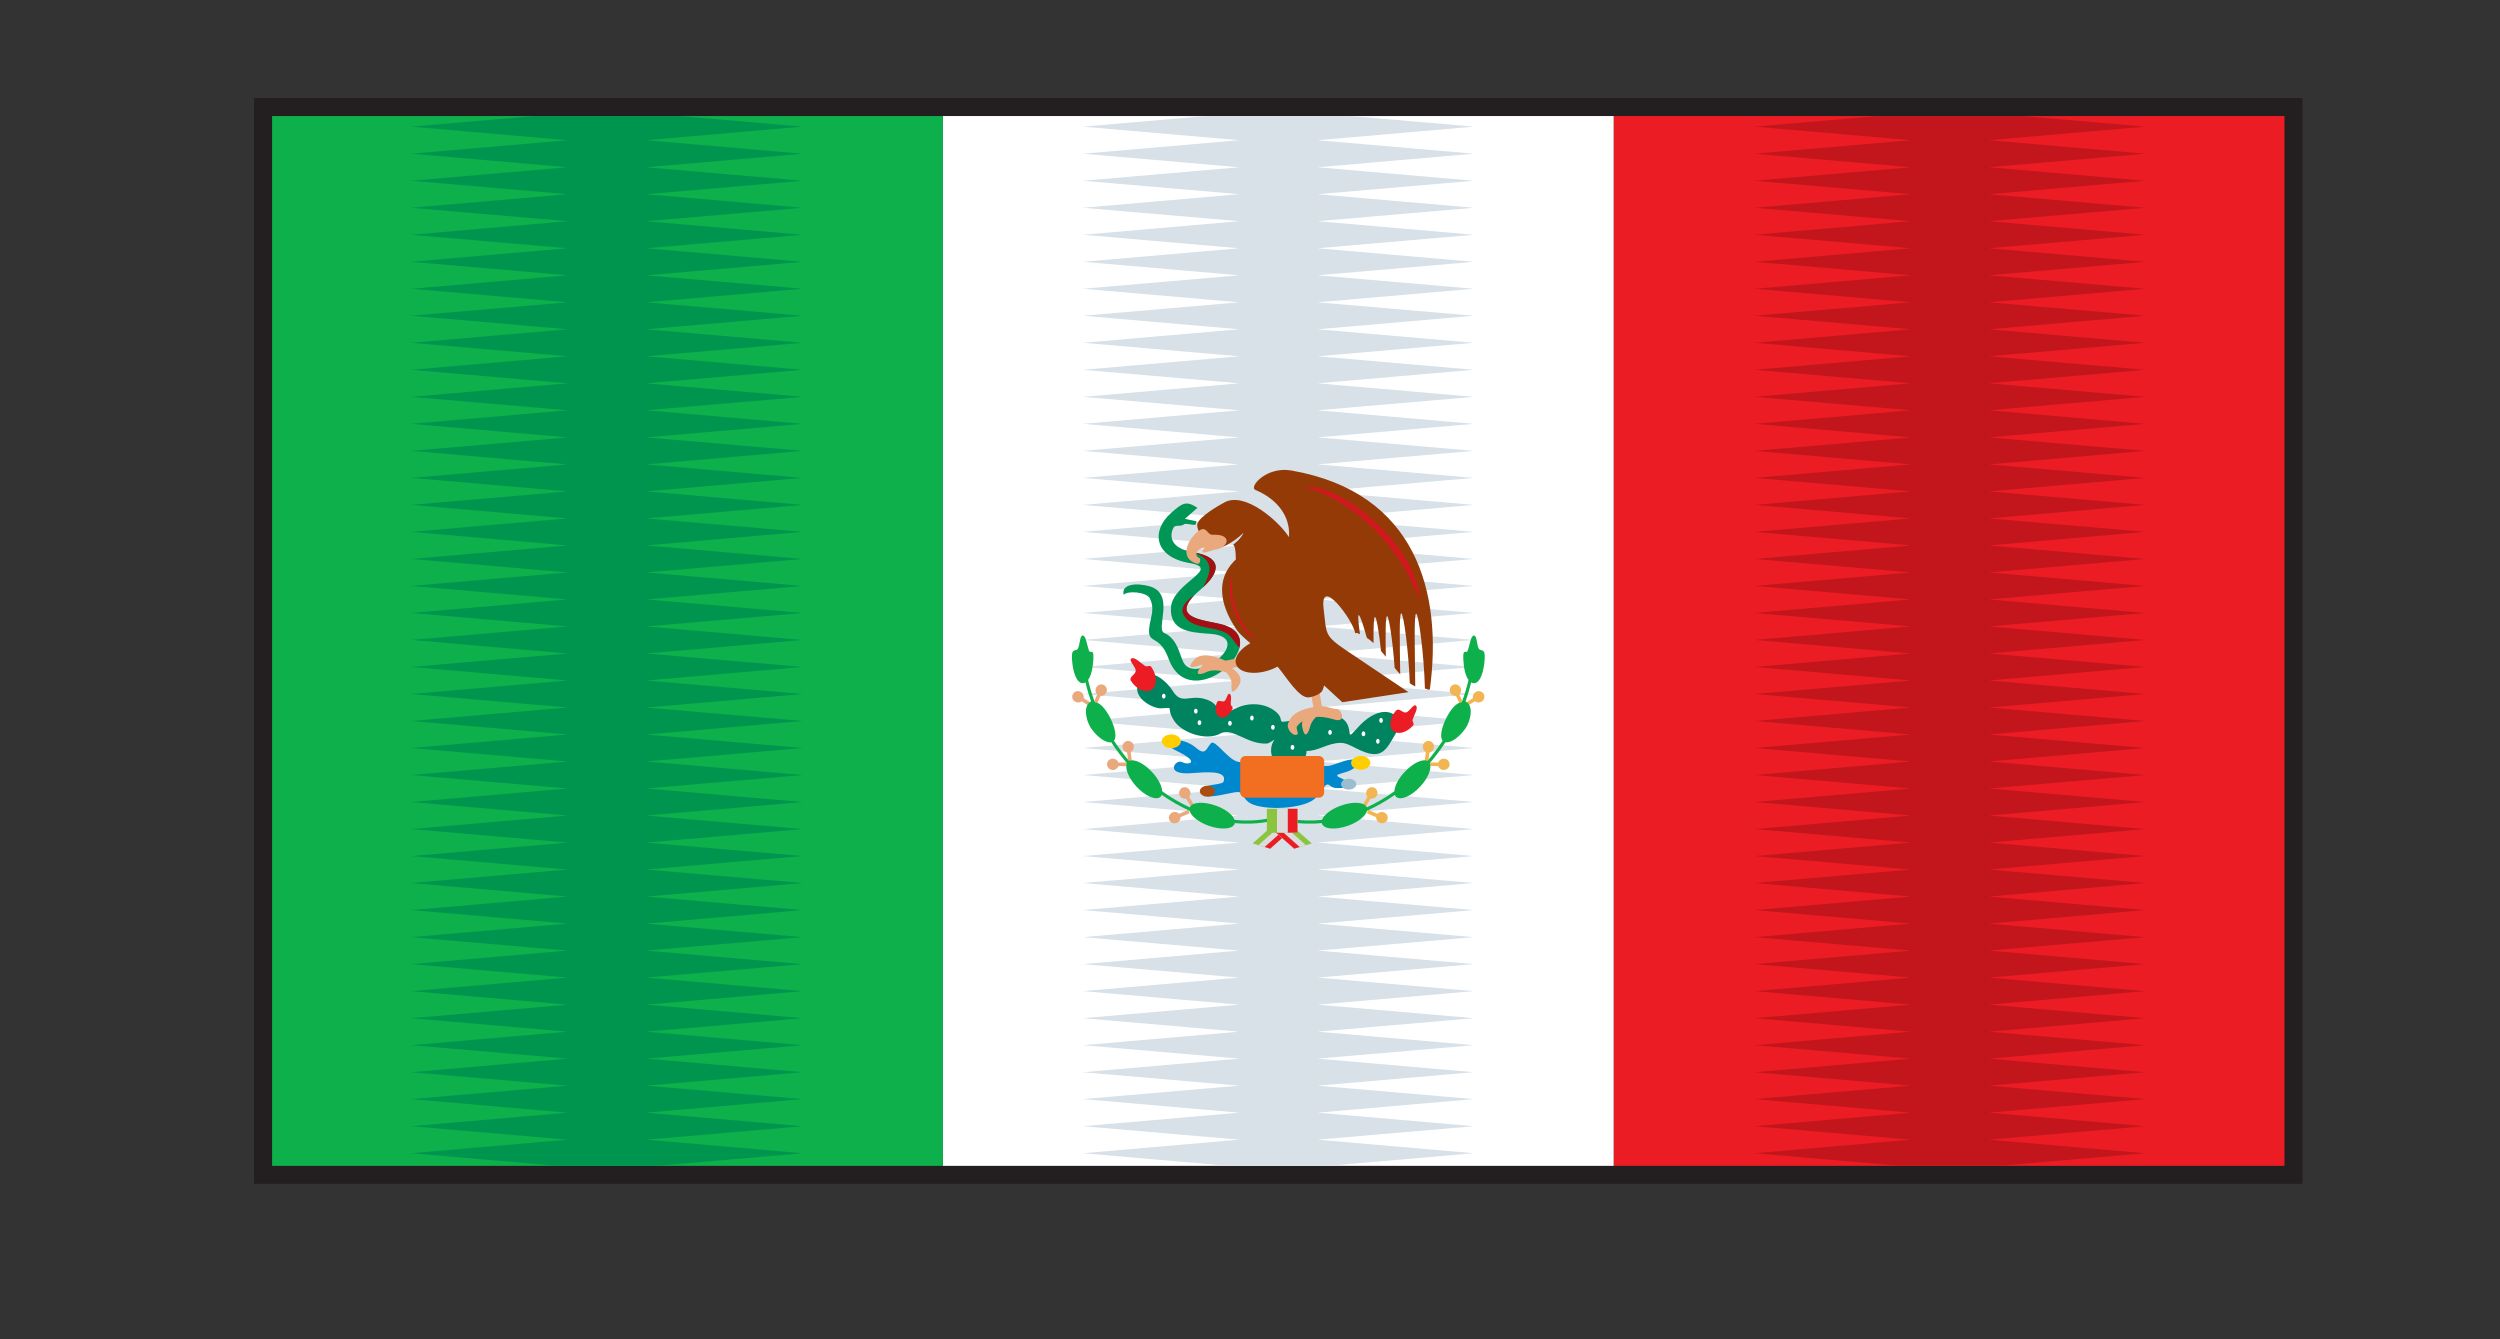 <?xml version="1.0" encoding="utf-8"?>
<!-- Generator: Adobe Illustrator 15.0.0, SVG Export Plug-In . SVG Version: 6.00 Build 0)  -->
<!DOCTYPE svg PUBLIC "-//W3C//DTD SVG 1.1//EN" "http://www.w3.org/Graphics/SVG/1.1/DTD/svg11.dtd">
<svg version="1.1" id="Layer_1" xmlns="http://www.w3.org/2000/svg" xmlns:xlink="http://www.w3.org/1999/xlink" x="0px" y="0px"
	 width="121.739px" height="65.218px" viewBox="0 0 121.739 65.218" enable-background="new 0 0 121.739 65.218"
	 xml:space="preserve">
<rect x="0" y="0" width="121.739" height="65.218" fill="#333333" stroke="none"/>
<g>
	<rect x="12.371" y="4.773" fill-rule="evenodd" clip-rule="evenodd" fill="#231F20" width="99.753" height="52.875"/>
	<g>
		<rect x="78.579" y="5.651" fill-rule="evenodd" clip-rule="evenodd" fill="#EC1C24" width="32.665" height="51.121"/>
		<rect x="45.916" y="5.651" fill-rule="evenodd" clip-rule="evenodd" fill="#FFFFFF" width="32.663" height="51.121"/>
		<rect x="13.25" y="5.651" fill-rule="evenodd" clip-rule="evenodd" fill="#0DB04B" width="32.666" height="51.121"/>
		<polygon fill-rule="evenodd" clip-rule="evenodd" fill="#00954E" points="27.119,56.771 31.976,56.771 39.066,56.157 
			31.459,55.497 39.066,54.842 31.459,54.182 39.066,53.521 31.459,52.867 39.066,52.211 31.459,51.551 39.066,50.896 
			31.459,50.238 39.066,49.581 31.459,48.922 39.066,48.264 31.459,47.604 39.066,46.949 31.459,46.289 39.066,45.635 
			31.459,44.977 39.066,44.316 31.459,43.659 39.066,43 31.459,42.342 39.066,41.686 31.459,41.03 39.066,40.373 31.459,39.713 
			39.066,39.055 31.459,38.396 39.066,37.74 31.459,37.081 39.066,36.426 31.459,35.767 39.066,35.109 31.459,34.454 39.066,33.795 
			31.459,33.137 39.066,32.477 31.459,31.822 39.066,31.162 31.459,30.505 39.066,29.847 31.459,29.19 39.066,28.533 31.459,27.875 
			39.066,27.219 31.459,26.561 39.066,25.898 31.459,25.244 39.066,24.586 31.459,23.929 39.066,23.271 31.459,22.614 
			39.066,21.955 31.459,21.299 39.066,20.639 31.459,19.979 39.066,19.325 31.459,18.665 39.066,18.007 31.459,17.35 39.066,16.692 
			31.459,16.035 39.066,15.375 31.459,14.721 39.066,14.061 31.459,13.406 39.066,12.749 31.459,12.089 39.066,11.432 
			31.459,10.771 39.066,10.117 31.459,9.457 39.066,8.802 31.459,8.145 39.066,7.485 31.459,6.828 39.066,6.167 33.091,5.651 
			26.006,5.651 20.031,6.167 27.638,6.828 20.031,7.485 27.638,8.145 20.031,8.802 27.638,9.457 20.031,10.117 27.638,10.771 
			20.031,11.432 27.638,12.089 20.031,12.749 27.638,13.406 20.031,14.061 27.638,14.721 20.031,15.375 27.638,16.035 
			20.031,16.692 27.638,17.35 20.031,18.007 27.638,18.665 20.031,19.325 27.638,19.979 20.031,20.639 27.638,21.299 20.031,21.955 
			27.638,22.614 20.031,23.271 27.638,23.929 20.031,24.586 27.638,25.244 20.031,25.898 27.638,26.561 20.031,27.219 
			27.638,27.875 20.031,28.533 27.638,29.188 20.031,29.847 27.638,30.505 20.031,31.162 27.638,31.822 20.031,32.477 
			27.638,33.137 20.031,33.795 27.638,34.451 20.031,35.109 27.638,35.767 20.031,36.426 27.638,37.081 20.031,37.74 27.638,38.396 
			20.031,39.055 27.638,39.713 20.031,40.373 27.638,41.03 20.031,41.686 27.638,42.342 20.031,43 27.638,43.659 20.031,44.316 
			27.638,44.975 20.031,45.635 27.638,46.289 20.031,46.949 27.638,47.604 20.031,48.264 27.638,48.922 20.031,49.581 
			27.638,50.238 20.031,50.896 27.638,51.551 20.031,52.213 27.638,52.867 20.031,53.521 27.638,54.182 20.031,54.842 
			27.638,55.497 20.031,56.157 		"/>
		<polygon fill-rule="evenodd" clip-rule="evenodd" fill="#D8E1E7" points="64.677,56.771 59.817,56.771 52.73,56.157 
			60.336,55.497 52.73,54.842 60.336,54.182 52.73,53.521 60.336,52.867 52.73,52.213 60.336,51.551 52.73,50.896 60.336,50.238 
			52.73,49.581 60.336,48.922 52.73,48.264 60.336,47.604 52.73,46.949 60.336,46.289 52.73,45.635 60.336,44.975 52.73,44.316 
			60.336,43.659 52.73,43 60.336,42.342 52.73,41.686 60.336,41.03 52.73,40.373 60.336,39.713 52.73,39.055 60.336,38.396 
			52.73,37.74 60.336,37.081 52.73,36.426 60.336,35.767 52.73,35.109 60.336,34.451 52.73,33.795 60.336,33.137 52.73,32.477 
			60.336,31.822 52.73,31.162 60.336,30.505 52.73,29.847 60.336,29.188 52.73,28.533 60.336,27.875 52.73,27.219 60.336,26.561 
			52.73,25.898 60.336,25.244 52.73,24.586 60.336,23.929 52.73,23.271 60.336,22.614 52.73,21.955 60.336,21.299 52.73,20.639 
			60.336,19.979 52.73,19.325 60.336,18.665 52.73,18.007 60.336,17.35 52.73,16.692 60.336,16.035 52.73,15.375 60.336,14.721 
			52.73,14.061 60.336,13.406 52.73,12.749 60.336,12.089 52.73,11.432 60.336,10.771 52.73,10.117 60.336,9.457 52.73,8.802 
			60.336,8.145 52.73,7.485 60.336,6.828 52.73,6.167 58.705,5.651 65.788,5.651 71.765,6.167 64.158,6.828 71.765,7.485 
			64.158,8.145 71.765,8.802 64.158,9.457 71.765,10.117 64.158,10.771 71.765,11.432 64.158,12.089 71.765,12.749 64.158,13.406 
			71.765,14.061 64.158,14.721 71.765,15.375 64.158,16.035 71.765,16.692 64.158,17.35 71.765,18.007 64.158,18.665 71.765,19.325 
			64.158,19.979 71.765,20.639 64.158,21.299 71.765,21.955 64.158,22.614 71.765,23.271 64.158,23.929 71.765,24.586 
			64.158,25.244 71.765,25.898 64.158,26.561 71.765,27.219 64.158,27.875 71.765,28.533 64.158,29.19 71.765,29.847 64.158,30.505 
			71.765,31.162 64.158,31.822 71.765,32.477 64.158,33.137 71.765,33.795 64.158,34.454 71.765,35.109 64.158,35.767 
			71.765,36.426 64.158,37.081 71.765,37.74 64.158,38.396 71.765,39.055 64.158,39.713 71.765,40.373 64.158,41.03 71.765,41.686 
			64.158,42.342 71.765,43 64.158,43.659 71.765,44.316 64.158,44.977 71.765,45.635 64.158,46.289 71.765,46.949 64.158,47.604 
			71.765,48.264 64.158,48.922 71.765,49.581 64.158,50.238 71.765,50.896 64.158,51.551 71.765,52.211 64.158,52.867 
			71.765,53.521 64.158,54.182 71.765,54.842 64.158,55.497 71.765,56.157 		"/>
		<polygon fill-rule="evenodd" clip-rule="evenodd" fill="#C3161C" points="92.519,56.771 97.376,56.771 104.464,56.157 
			96.859,55.497 104.464,54.842 96.859,54.182 104.464,53.521 96.859,52.867 104.464,52.211 96.859,51.551 104.464,50.896 
			96.859,50.238 104.464,49.581 96.859,48.922 104.464,48.264 96.859,47.604 104.464,46.949 96.859,46.289 104.464,45.635 
			96.859,44.977 104.464,44.316 96.859,43.659 104.464,43 96.859,42.342 104.464,41.686 96.859,41.03 104.464,40.373 96.859,39.713 
			104.464,39.055 96.859,38.396 104.464,37.74 96.859,37.081 104.464,36.426 96.859,35.767 104.464,35.109 96.859,34.454 
			104.464,33.795 96.859,33.137 104.464,32.477 96.859,31.822 104.464,31.162 96.859,30.505 104.464,29.847 96.859,29.19 
			104.464,28.533 96.859,27.875 104.464,27.219 96.859,26.561 104.464,25.898 96.859,25.244 104.464,24.586 96.859,23.929 
			104.464,23.271 96.859,22.614 104.464,21.955 96.859,21.299 104.464,20.639 96.859,19.979 104.464,19.325 96.856,18.665 
			104.464,18.007 96.859,17.35 104.464,16.692 96.859,16.035 104.464,15.375 96.859,14.721 104.464,14.061 96.859,13.406 
			104.464,12.749 96.859,12.089 104.464,11.432 96.859,10.771 104.464,10.117 96.856,9.457 104.464,8.802 96.859,8.145 
			104.464,7.485 96.859,6.828 104.464,6.167 98.489,5.651 91.406,5.651 85.429,6.167 93.036,6.828 85.429,7.485 93.036,8.145 
			85.429,8.802 93.036,9.457 85.429,10.117 93.036,10.771 85.429,11.432 93.036,12.089 85.429,12.749 93.036,13.406 85.429,14.061 
			93.036,14.721 85.429,15.375 93.036,16.035 85.429,16.692 93.036,17.35 85.429,18.007 93.036,18.665 85.429,19.325 93.036,19.979 
			85.429,20.639 93.036,21.299 85.429,21.955 93.036,22.614 85.429,23.271 93.036,23.929 85.429,24.586 93.036,25.244 
			85.429,25.898 93.036,26.561 85.429,27.219 93.036,27.875 85.429,28.533 93.036,29.188 85.429,29.847 93.036,30.505 
			85.429,31.162 93.036,31.822 85.429,32.477 93.036,33.137 85.429,33.795 93.036,34.451 85.429,35.109 93.036,35.767 
			85.429,36.426 93.036,37.081 85.429,37.74 93.036,38.396 85.429,39.055 93.036,39.713 85.429,40.373 93.036,41.03 85.429,41.686 
			93.036,42.342 85.429,43 93.036,43.659 85.429,44.316 93.036,44.975 85.429,45.635 93.036,46.289 85.429,46.949 93.036,47.604 
			85.429,48.264 93.036,48.922 85.429,49.581 93.036,50.238 85.429,50.896 93.036,51.551 85.429,52.213 93.036,52.867 
			85.429,53.521 93.036,54.182 85.429,54.842 93.036,55.497 85.429,56.157 		"/>
		<g>
			<path fill-rule="evenodd" clip-rule="evenodd" fill="#00835F" d="M55.789,32.838c0.501-0.144,1.1,0.449,1.312,0.798
				c0.422,0.688,0.771,0.21,1.502,0.384c0.988,0.232,0.529,1.021,1.545,0.493c0.588-0.307,1.36-0.307,1.905,0.087
				c0.622,0.451-0.038,0.66,0.834,0.484c0.698-0.144,2.515-0.717,2.79,0.362c0.09,0.345-0.035,0.515,0.415,0.011
				c1.276-1.44,2.384-0.627,1.903,0.209c-0.522,0.903-0.717,1.408-1.953,0.775c-0.262-0.136-0.516-0.271-0.771-0.266
				c-0.657,0.016-1.041,0.394-1.646,0.394c-0.019,0.471-0.397,0.847-0.862,0.847c-0.479,0-0.868-0.394-0.868-0.879
				c0-0.197,0.064-0.382,0.172-0.525c-0.125,0.069-0.274,0.188-0.369,0.195c-0.959,0.061-1.704-0.814-2.258-0.494
				c-0.673,0.386-1.883-0.016-2.269-0.622c-0.445-0.692,0.097-0.637-0.639-0.599C56.065,34.516,54.692,33.748,55.789,32.838z"/>
			<path fill-rule="evenodd" clip-rule="evenodd" fill="#EAA87D" d="M63.802,33.535L64.22,33.5l0.148,0.891
				c0.281-0.003,0.512,0.143,0.726,0.133c0.228-0.006,0.499,0.701-0.122,0.514c-0.251-0.074-0.527-0.135-0.783-0.131
				c-0.033,0-0.066,0.004-0.103,0.006c-0.133,0.133-0.245,0.291-0.286,0.455c-0.123,0.471-0.291,0.573-0.389,0.021
				c-0.016-0.09-0.01-0.174,0.013-0.261c-0.107,0.066-0.2,0.148-0.263,0.24c-0.074,0.107,0.092,0.344,0.018,0.391
				c-0.203,0.131-0.535-0.242-0.458-0.506c0.144-0.494,0.612-0.709,1.233-0.82L63.802,33.535z"/>
			<path fill="#009756" d="M58.286,25.39c-0.092,0.033,0.002,0.158-0.11,0.168c-0.115,0.013-0.438-0.087-0.511-0.031
				c-0.187,0.146-0.443-0.002-0.53,0.182c-0.23,0.479-0.048,1.006,0.931,1.171c1.412,0.241,1.463,0.918,0.392,1.832
				c-1.696,1.438,0.217,1.458,1.089,1.708c2.611,0.752-1.593,4.533-2.64,1.66c-0.506-1.391-1.195-0.486-0.873-1.908
				c0.08-0.358,0.148-0.662-0.051-1.054v0.003c-0.169-0.292-1.09-0.374-1.264-0.153c-0.133-0.512,0.586-0.608,1.256-0.419
				c1.269,0.355,0.296,2.074,0.706,2.264c0.749,0.342,0.76,1.241,1.026,1.557l0,0l0.015,0.016c0.788,0.839,3.473-1.435,1.084-1.529
				c-0.869-0.066-1.836-0.143-1.788-1.249c0.054-1.223,2.512-1.915,0.911-2.189c-1.748-0.296-1.878-1.586-0.898-2.445
				c0.55-0.486,0.734-0.604,1.279-0.245l-0.609,0.535L58.286,25.39z"/>
			<path fill="#A60E13" d="M58.114,26.891c1.305,0.235,1.396,0.861,0.473,1.704C58.95,27.891,59.196,27.294,58.114,26.891z"/>
			<path fill="#A60E13" d="M58.157,28.988c-1.135,1.164,0.576,1.199,1.389,1.432c0.724,0.21,0.923,0.65,0.811,1.118
				c-0.199-0.169-0.373-0.537-0.583-0.67c-0.665-0.422-1.765-0.179-2.151-0.954C57.457,29.576,57.789,29.216,58.157,28.988z"/>
			<path fill-rule="evenodd" clip-rule="evenodd" fill="#EAA87D" d="M60.332,32.047l0.263,0.351l-0.598,0.138
				c0.484,0.328,0.465,0.652,0.328,0.852c-0.477,0.697-0.335-0.059-0.354-0.174c-0.023-0.163-0.12-0.337-0.276-0.482v0.005
				c-0.253-0.087-0.647-0.144-0.913-0.022c-0.443,0.204-0.629,0.135-0.261-0.287c0.02-0.023,0.041-0.043,0.063-0.062
				c-0.056,0.005-0.113,0.019-0.161,0.036c-0.458,0.171-0.637,0.09-0.238-0.307c0.386-0.382,1.164-0.067,1.486,0.076L60.332,32.047z
				"/>
			<path fill-rule="evenodd" clip-rule="evenodd" fill="#943A07" d="M64.478,33.377l0.885,0.818l3.223-0.49l-2.994-2.01
				c-1.123-0.755-0.985-0.801-1.137-2.042c-0.205-1.676,1.443,0.562,1.537,1.176c0.183,0,0.074-0.005,0.233,0.054
				c-0.077-0.55-0.112-0.921-0.062-0.928c0.059-0.008,0.215,0.447,0.395,1.103c0.112,0.074,0.223,0.163,0.327,0.258
				c-0.005-0.742,0.007-1.273,0.069-1.273c0.074,0,0.197,0.721,0.294,1.653c0.079,0.092,0.156,0.186,0.235,0.284
				c-0.016-1.083-0.021-1.977,0.061-1.977c0.093,0,0.274,1.212,0.369,2.522c0.089,0.106,0.179,0.215,0.271,0.314
				c-0.021-1.466-0.056-2.975,0.05-2.975c0.114,0,0.357,1.816,0.416,3.405c0.088,0.061,0.176,0.115,0.266,0.156
				c-0.012-1.617-0.074-3.54,0.044-3.54c0.12,0,0.386,2.01,0.427,3.649c0.133,0.002,0.092,0.082,0.241,0.033
				c0.634-4.727-0.663-9.592-6.745-10.656c-1.215-0.212-2.092,0.806-1.747,0.949c1.069,0.445,1.716,1.307,1.629,2.294
				c-0.476-0.759-2.128-2.225-3.13-1.695c-0.34,0.181-1.189,0.678-1.322,1.028c-0.062,0.169,0.077,0.33,0.077,0.537
				c0.468,0.727,0.885,0.704,1.228,0.571c0.023-0.008,0.046-0.018,0.069-0.028c0.353-0.187,0.652-0.405,0.868-0.627
				c-0.077,0.187-0.25,0.391-0.501,0.578c0.079,0.079,0.125,0.284,0.125,0.726c-1.335,1.256-0.328,2.888,0.059,3.448
				c0.107,0.156,0.353,0.379,0.647,0.629c-0.428,0.238-0.717,0.573-0.717,0.879c0,0.456,0.627,0.681,1.397,0.504
				c0.232-0.054,0.453-0.138,0.647-0.243c0.442,0.52,1.054,1.576,1.542,1.497c0.271-0.044,0.551-0.182,0.629-0.312
				C64.419,33.582,64.45,33.49,64.478,33.377z"/>
			<path fill-rule="evenodd" clip-rule="evenodd" fill="#EAA87D" d="M58.308,27.456c0.202,0,0.128-0.351,0.084-0.279
				c-0.34-0.205,0.039-0.517,0.271-0.509c-0.402,0.458,0.36,0.118,0.465,0.105c0.721-0.082,0.908-0.783-0.072-0.732
				c-0.279,0.016-0.294-0.455-0.663-0.203C57.861,26.21,57.354,27.195,58.308,27.456z"/>
			<path fill-rule="evenodd" clip-rule="evenodd" fill="#EAA87D" d="M54.193,36.943c0.125,0,0.229,0.079,0.268,0.189h0.488v0.176
				h-0.488c-0.039,0.107-0.144,0.187-0.268,0.187c-0.159,0-0.287-0.122-0.287-0.276C53.906,37.065,54.034,36.943,54.193,36.943z"/>
			<path fill-rule="evenodd" clip-rule="evenodd" fill="#EAA87D" d="M55.211,36.329c0.015,0.122-0.046,0.24-0.151,0.291l0.064,0.483
				l-0.174,0.023l-0.066-0.483c-0.11-0.023-0.202-0.117-0.22-0.243c-0.021-0.153,0.084-0.297,0.235-0.317
				S55.19,36.173,55.211,36.329z"/>
			<path fill-rule="evenodd" clip-rule="evenodd" fill="#EAA87D" d="M52.64,33.699c0.108,0.066,0.156,0.189,0.131,0.302l0.412,0.259
				l-0.095,0.15l-0.412-0.261c-0.089,0.071-0.222,0.082-0.327,0.019c-0.136-0.084-0.177-0.259-0.095-0.387
				C52.333,33.653,52.507,33.615,52.64,33.699z"/>
			<path fill-rule="evenodd" clip-rule="evenodd" fill="#EAA87D" d="M53.873,33.726c-0.051,0.112-0.166,0.177-0.281,0.165
				l-0.202,0.443l-0.161-0.072l0.202-0.444c-0.084-0.079-0.113-0.208-0.059-0.322c0.064-0.144,0.229-0.208,0.368-0.146
				C53.881,33.414,53.94,33.579,53.873,33.726z"/>
			<path fill-rule="evenodd" clip-rule="evenodd" fill="#EAA87D" d="M57.093,39.562c0.118-0.052,0.245-0.019,0.322,0.066
				l0.451-0.189l0.066,0.164l-0.447,0.189c0.007,0.115-0.059,0.229-0.176,0.275c-0.144,0.062-0.31,0-0.369-0.143
				C56.881,39.787,56.95,39.623,57.093,39.562z"/>
			<path fill-rule="evenodd" clip-rule="evenodd" fill="#EAA87D" d="M57.932,38.475c0.064,0.107,0.051,0.238-0.023,0.328
				l0.248,0.419l-0.153,0.09l-0.248-0.42c-0.113,0.023-0.233-0.028-0.299-0.138c-0.08-0.133-0.036-0.307,0.094-0.384
				C57.682,38.293,57.853,38.34,57.932,38.475z"/>
			<path fill="#0DB04B" d="M52.985,33.106l0.016,0.073c0.087,0.358,0.192,0.693,0.317,1.031c0.483-0.055,1.238,1.515,0.926,1.857
				c0.225,0.348,0.476,0.68,0.742,0.99c0.238-0.121,0.716,0.104,1.115,0.539c0.302,0.322,0.481,0.681,0.494,0.936
				c0.43,0.308,0.88,0.571,1.343,0.783c0.11-0.262,0.67-0.299,1.266-0.084c0.476,0.168,0.832,0.45,0.913,0.693
				c0.258,0.027,0.517,0.038,0.772,0.03c0.371-0.011,0.739-0.06,1.1-0.144l0.036,0.151c-0.372,0.087-0.75,0.136-1.13,0.146
				c-0.253,0.008-0.512,0-0.765-0.025c-0.003,0.01-0.005,0.021-0.007,0.031c-0.098,0.268-0.665,0.312-1.271,0.096
				c-0.496-0.179-0.865-0.479-0.923-0.73c-0.468-0.21-0.923-0.471-1.356-0.772c-0.015,0.035-0.035,0.069-0.063,0.095
				c-0.21,0.193-0.734-0.028-1.171-0.499c-0.389-0.423-0.576-0.9-0.46-1.136c-0.276-0.322-0.535-0.662-0.768-1.023
				c-0.255,0.052-0.672-0.235-0.995-0.7c-0.133-0.194-0.468-1.019,0.013-1.29c-0.105-0.301-0.197-0.607-0.271-0.926
				c-0.043,0.029-0.089,0.041-0.135,0.041c-0.289,0-0.481-0.521-0.522-1.16c-0.039-0.627,0.205-0.336,0.299-0.546
				c0.095-0.212,0.08-0.616,0.223-0.616c0.161,0,0.207,0.471,0.302,0.727c0.074,0.201,0.248-0.161,0.217,0.436
				C53.218,32.533,53.136,32.904,52.985,33.106z"/>
			<path fill-rule="evenodd" clip-rule="evenodd" fill="#0088CF" d="M57.17,36.5c-0.788-0.435,0.322-0.733,1.08-0.078
				c0.47,0.406,0.486,0.007,0.727-0.236c0.192-0.191,0.813,0.801,1.299,0.906c1.42,0.309,3.019,0.289,4.431,0.201
				c0.1-0.005,0.406-0.125,0.711-0.223c0.966-0.307,0.875,0.282,0.158,0.514c-0.333,0.111-0.637,0.142-0.349,0.274
				c1.001,0.468,0.238,0.537-0.171,0.515c-0.361-0.021-0.324-0.377-0.627,0c-0.15,0.184-0.299,0.42-0.383,0.501
				c-0.469,0.468-2.185,0.614-3.011,0.31c-0.54-0.199-0.46-0.617-0.76-0.617c-0.319,0-1.54,0.408-1.652,0.09
				c-0.112-0.322,0.121-0.394,0.443-0.441c0.232-0.037,0.486-0.064,0.52-0.164c0.197-0.565-0.918-0.448-1.571-0.402
				c-0.202,0.016-0.542,0.023-0.739-0.092c-0.281-0.166,0.028-0.586,0.317-0.436c0.172,0.09,0.358,0.042,0.379,0.019
				C58.155,36.95,57.334,36.59,57.17,36.5z"/>
			<path fill-rule="evenodd" clip-rule="evenodd" fill="#F26F21" d="M60.649,36.814h3.576c0.138,0,0.256,0.115,0.256,0.256v1.52
				c0,0.139-0.118,0.254-0.256,0.254h-3.576c-0.144,0-0.256-0.115-0.256-0.254v-1.52C60.393,36.93,60.505,36.814,60.649,36.814z"/>
			<path fill-rule="evenodd" clip-rule="evenodd" fill="#F1B653" d="M70.302,36.943c-0.123,0-0.23,0.079-0.269,0.189h-0.485v0.176
				h0.485c0.038,0.107,0.146,0.187,0.269,0.187c0.158,0,0.287-0.122,0.287-0.276C70.589,37.065,70.46,36.943,70.302,36.943z"/>
			<path fill-rule="evenodd" clip-rule="evenodd" fill="#F1B653" d="M69.284,36.329c-0.016,0.122,0.046,0.24,0.15,0.291
				l-0.063,0.483l0.174,0.023l0.066-0.483c0.112-0.023,0.204-0.117,0.22-0.243c0.021-0.153-0.084-0.297-0.234-0.317
				C69.444,36.062,69.304,36.173,69.284,36.329z"/>
			<path fill-rule="evenodd" clip-rule="evenodd" fill="#F1B653" d="M71.854,33.699c-0.105,0.066-0.156,0.189-0.128,0.302
				l-0.415,0.259l0.096,0.15l0.414-0.261c0.09,0.071,0.22,0.082,0.327,0.019c0.133-0.084,0.175-0.259,0.095-0.387
				C72.161,33.653,71.987,33.615,71.854,33.699z"/>
			<path fill-rule="evenodd" clip-rule="evenodd" fill="#F1B653" d="M70.621,33.726c0.052,0.112,0.167,0.177,0.281,0.165
				l0.202,0.443l0.161-0.072l-0.202-0.444c0.085-0.079,0.113-0.208,0.06-0.322c-0.064-0.144-0.23-0.208-0.368-0.146
				C70.616,33.414,70.558,33.579,70.621,33.726z"/>
			<path fill-rule="evenodd" clip-rule="evenodd" fill="#F1B653" d="M67.401,39.562c-0.117-0.052-0.246-0.019-0.322,0.066
				l-0.45-0.189l-0.067,0.164l0.448,0.189c-0.007,0.115,0.06,0.229,0.174,0.275c0.146,0.062,0.312,0,0.371-0.143
				C67.616,39.787,67.544,39.623,67.401,39.562z"/>
			<path fill-rule="evenodd" clip-rule="evenodd" fill="#F1B653" d="M66.562,38.475c-0.062,0.107-0.051,0.238,0.026,0.328
				l-0.251,0.419l0.154,0.09l0.248-0.42c0.112,0.023,0.234-0.028,0.299-0.138c0.079-0.133,0.039-0.307-0.094-0.384
				C66.812,38.293,66.642,38.34,66.562,38.475z"/>
			<path fill="#0DB04B" d="M71.509,33.106l-0.015,0.073c-0.085,0.358-0.19,0.693-0.317,1.031c-0.483-0.055-1.238,1.515-0.926,1.857
				c-0.225,0.348-0.477,0.68-0.742,0.99c-0.238-0.121-0.713,0.104-1.115,0.539c-0.302,0.322-0.48,0.681-0.494,0.936
				c-0.427,0.308-0.877,0.571-1.342,0.783c-0.107-0.262-0.671-0.299-1.264-0.084c-0.477,0.168-0.834,0.45-0.916,0.693
				c-0.256,0.027-0.517,0.038-0.772,0.03c-0.368-0.011-0.737-0.06-1.1-0.144l-0.036,0.151c0.371,0.087,0.75,0.136,1.131,0.146
				c0.256,0.008,0.512,0,0.768-0.025c0,0.01,0.002,0.021,0.008,0.031c0.094,0.268,0.664,0.312,1.268,0.096
				c0.5-0.179,0.865-0.479,0.924-0.73c0.468-0.21,0.924-0.471,1.355-0.772c0.016,0.035,0.035,0.069,0.064,0.095
				c0.209,0.193,0.734-0.028,1.171-0.499c0.392-0.423,0.578-0.9,0.46-1.136c0.276-0.322,0.535-0.662,0.768-1.023
				c0.259,0.052,0.673-0.235,0.995-0.7c0.134-0.194,0.468-1.019-0.013-1.29c0.105-0.301,0.197-0.607,0.271-0.926
				c0.043,0.029,0.09,0.041,0.138,0.041c0.286,0,0.478-0.521,0.52-1.16c0.041-0.627-0.205-0.336-0.299-0.546
				c-0.095-0.212-0.077-0.616-0.221-0.616c-0.163,0-0.207,0.471-0.304,0.727c-0.074,0.201-0.246-0.161-0.217,0.436
				C71.276,32.533,71.358,32.904,71.509,33.106z"/>
			<polygon fill-rule="evenodd" clip-rule="evenodd" fill="#8BC53F" points="62.017,40.163 62.874,40.419 61.851,41.327 
				60.997,41.071 			"/>
			<polygon fill-rule="evenodd" clip-rule="evenodd" fill="#DBDCDD" points="62.301,40.248 62.874,40.419 61.851,41.327 
				61.278,41.155 			"/>
			<polygon fill-rule="evenodd" clip-rule="evenodd" fill="#EC1C24" points="62.603,40.338 62.874,40.419 61.851,41.327 
				61.582,41.245 			"/>
			<polygon fill-rule="evenodd" clip-rule="evenodd" fill="#8BC53F" points="62.854,40.163 61.997,40.419 63.021,41.327 
				63.876,41.071 			"/>
			<polygon fill-rule="evenodd" clip-rule="evenodd" fill="#DBDCDD" points="62.572,40.248 61.997,40.419 63.021,41.327 
				63.593,41.155 			"/>
			<polygon fill-rule="evenodd" clip-rule="evenodd" fill="#EC1C24" points="62.268,40.338 61.997,40.419 63.021,41.327 
				63.288,41.245 			"/>
			<rect x="61.69" y="39.385" fill-rule="evenodd" clip-rule="evenodd" fill="#8BC53F" width="1.491" height="1.162"/>
			<rect x="62.184" y="39.385" fill-rule="evenodd" clip-rule="evenodd" fill="#DBDCDD" width="0.997" height="1.162"/>
			<rect x="62.71" y="39.385" fill-rule="evenodd" clip-rule="evenodd" fill="#EC1C24" width="0.471" height="1.162"/>
			<path fill-rule="evenodd" clip-rule="evenodd" fill="#EC1C24" d="M68.944,34.359c0.14,0.117-0.08,0.439-0.151,0.673
				c-0.046,0.141,0.117,0.185,0.005,0.31c-0.307,0.34-0.736,0.449-0.963,0.246c-0.225-0.202-0.16-0.658,0.145-0.982
				c0.153-0.162,0.319,0.133,0.493,0.086C68.647,34.648,68.831,34.265,68.944,34.359z"/>
			<ellipse fill-rule="evenodd" clip-rule="evenodd" fill="#FFCE01" cx="57.037" cy="36.097" rx="0.465" ry="0.335"/>
			<ellipse fill-rule="evenodd" clip-rule="evenodd" fill="#FFCE01" cx="66.261" cy="37.15" rx="0.468" ry="0.335"/>
			<ellipse fill-rule="evenodd" clip-rule="evenodd" fill="#9CBDCD" cx="65.675" cy="38.185" rx="0.371" ry="0.265"/>
			<ellipse fill-rule="evenodd" clip-rule="evenodd" fill="#AA4D11" cx="58.797" cy="38.529" rx="0.371" ry="0.266"/>
			<path fill-rule="evenodd" clip-rule="evenodd" fill="#EC1C24" d="M59.871,33.786c0.127,0.046,0.056,0.325,0.062,0.507
				c0.005,0.107,0.13,0.098,0.082,0.215c-0.127,0.314-0.401,0.502-0.608,0.414c-0.21-0.084-0.279-0.42-0.146-0.721
				c0.066-0.154,0.252,0.01,0.365-0.064C59.736,34.062,59.769,33.748,59.871,33.786z"/>
			<path fill-rule="evenodd" clip-rule="evenodd" fill="#EC1C24" d="M55.083,32.075c0.164-0.114,0.442,0.202,0.667,0.346
				c0.135,0.085,0.228-0.077,0.332,0.079c0.274,0.417,0.271,0.902-0.007,1.088c-0.277,0.181-0.739-0.014-0.998-0.428
				c-0.131-0.207,0.225-0.3,0.228-0.496C55.308,32.467,54.952,32.168,55.083,32.075z"/>
			<path fill-rule="evenodd" clip-rule="evenodd" fill="#D1181F" d="M69.114,29.234c0-2.308-3.386-5.612-5.693-5.556
				C65.849,24.315,68.204,26.571,69.114,29.234z"/>
			<path fill-rule="evenodd" clip-rule="evenodd" fill="#D1181F" d="M61.135,31.134c-0.885-0.41-1.553-2.292-1.123-3.167
				C59.825,29.012,60.275,30.313,61.135,31.134z"/>
			<ellipse fill-rule="evenodd" clip-rule="evenodd" fill="#FFFFFF" cx="60.963" cy="34.965" rx="0.087" ry="0.119"/>
			<ellipse fill-rule="evenodd" clip-rule="evenodd" fill="#FFFFFF" cx="59.892" cy="35.221" rx="0.089" ry="0.119"/>
			<ellipse fill-rule="evenodd" clip-rule="evenodd" fill="#FFFFFF" cx="58.231" cy="34.63" rx="0.089" ry="0.118"/>
			<ellipse fill-rule="evenodd" clip-rule="evenodd" fill="#FFFFFF" cx="58.408" cy="35.191" rx="0.09" ry="0.118"/>
			<path fill-rule="evenodd" clip-rule="evenodd" fill="#FFFFFF" d="M56.669,33.781c0.048,0,0.089,0.054,0.089,0.121
				c0,0.062-0.041,0.117-0.089,0.117c-0.049,0-0.087-0.055-0.087-0.117C56.582,33.835,56.62,33.781,56.669,33.781z"/>
			<ellipse fill-rule="evenodd" clip-rule="evenodd" fill="#FFFFFF" cx="61.984" cy="35.417" rx="0.089" ry="0.119"/>
			<ellipse fill-rule="evenodd" clip-rule="evenodd" fill="#FFFFFF" cx="62.938" cy="36.392" rx="0.091" ry="0.119"/>
			<ellipse fill-rule="evenodd" clip-rule="evenodd" fill="#FFFFFF" cx="64.767" cy="35.664" rx="0.088" ry="0.117"/>
			<ellipse fill-rule="evenodd" clip-rule="evenodd" fill="#FFFFFF" cx="67.095" cy="36.098" rx="0.086" ry="0.119"/>
			<ellipse fill-rule="evenodd" clip-rule="evenodd" fill="#FFFFFF" cx="66.396" cy="35.733" rx="0.09" ry="0.118"/>
			<ellipse fill-rule="evenodd" clip-rule="evenodd" fill="#FFFFFF" cx="67.251" cy="35.082" rx="0.089" ry="0.119"/>
		</g>
	</g>
</g>
</svg>
